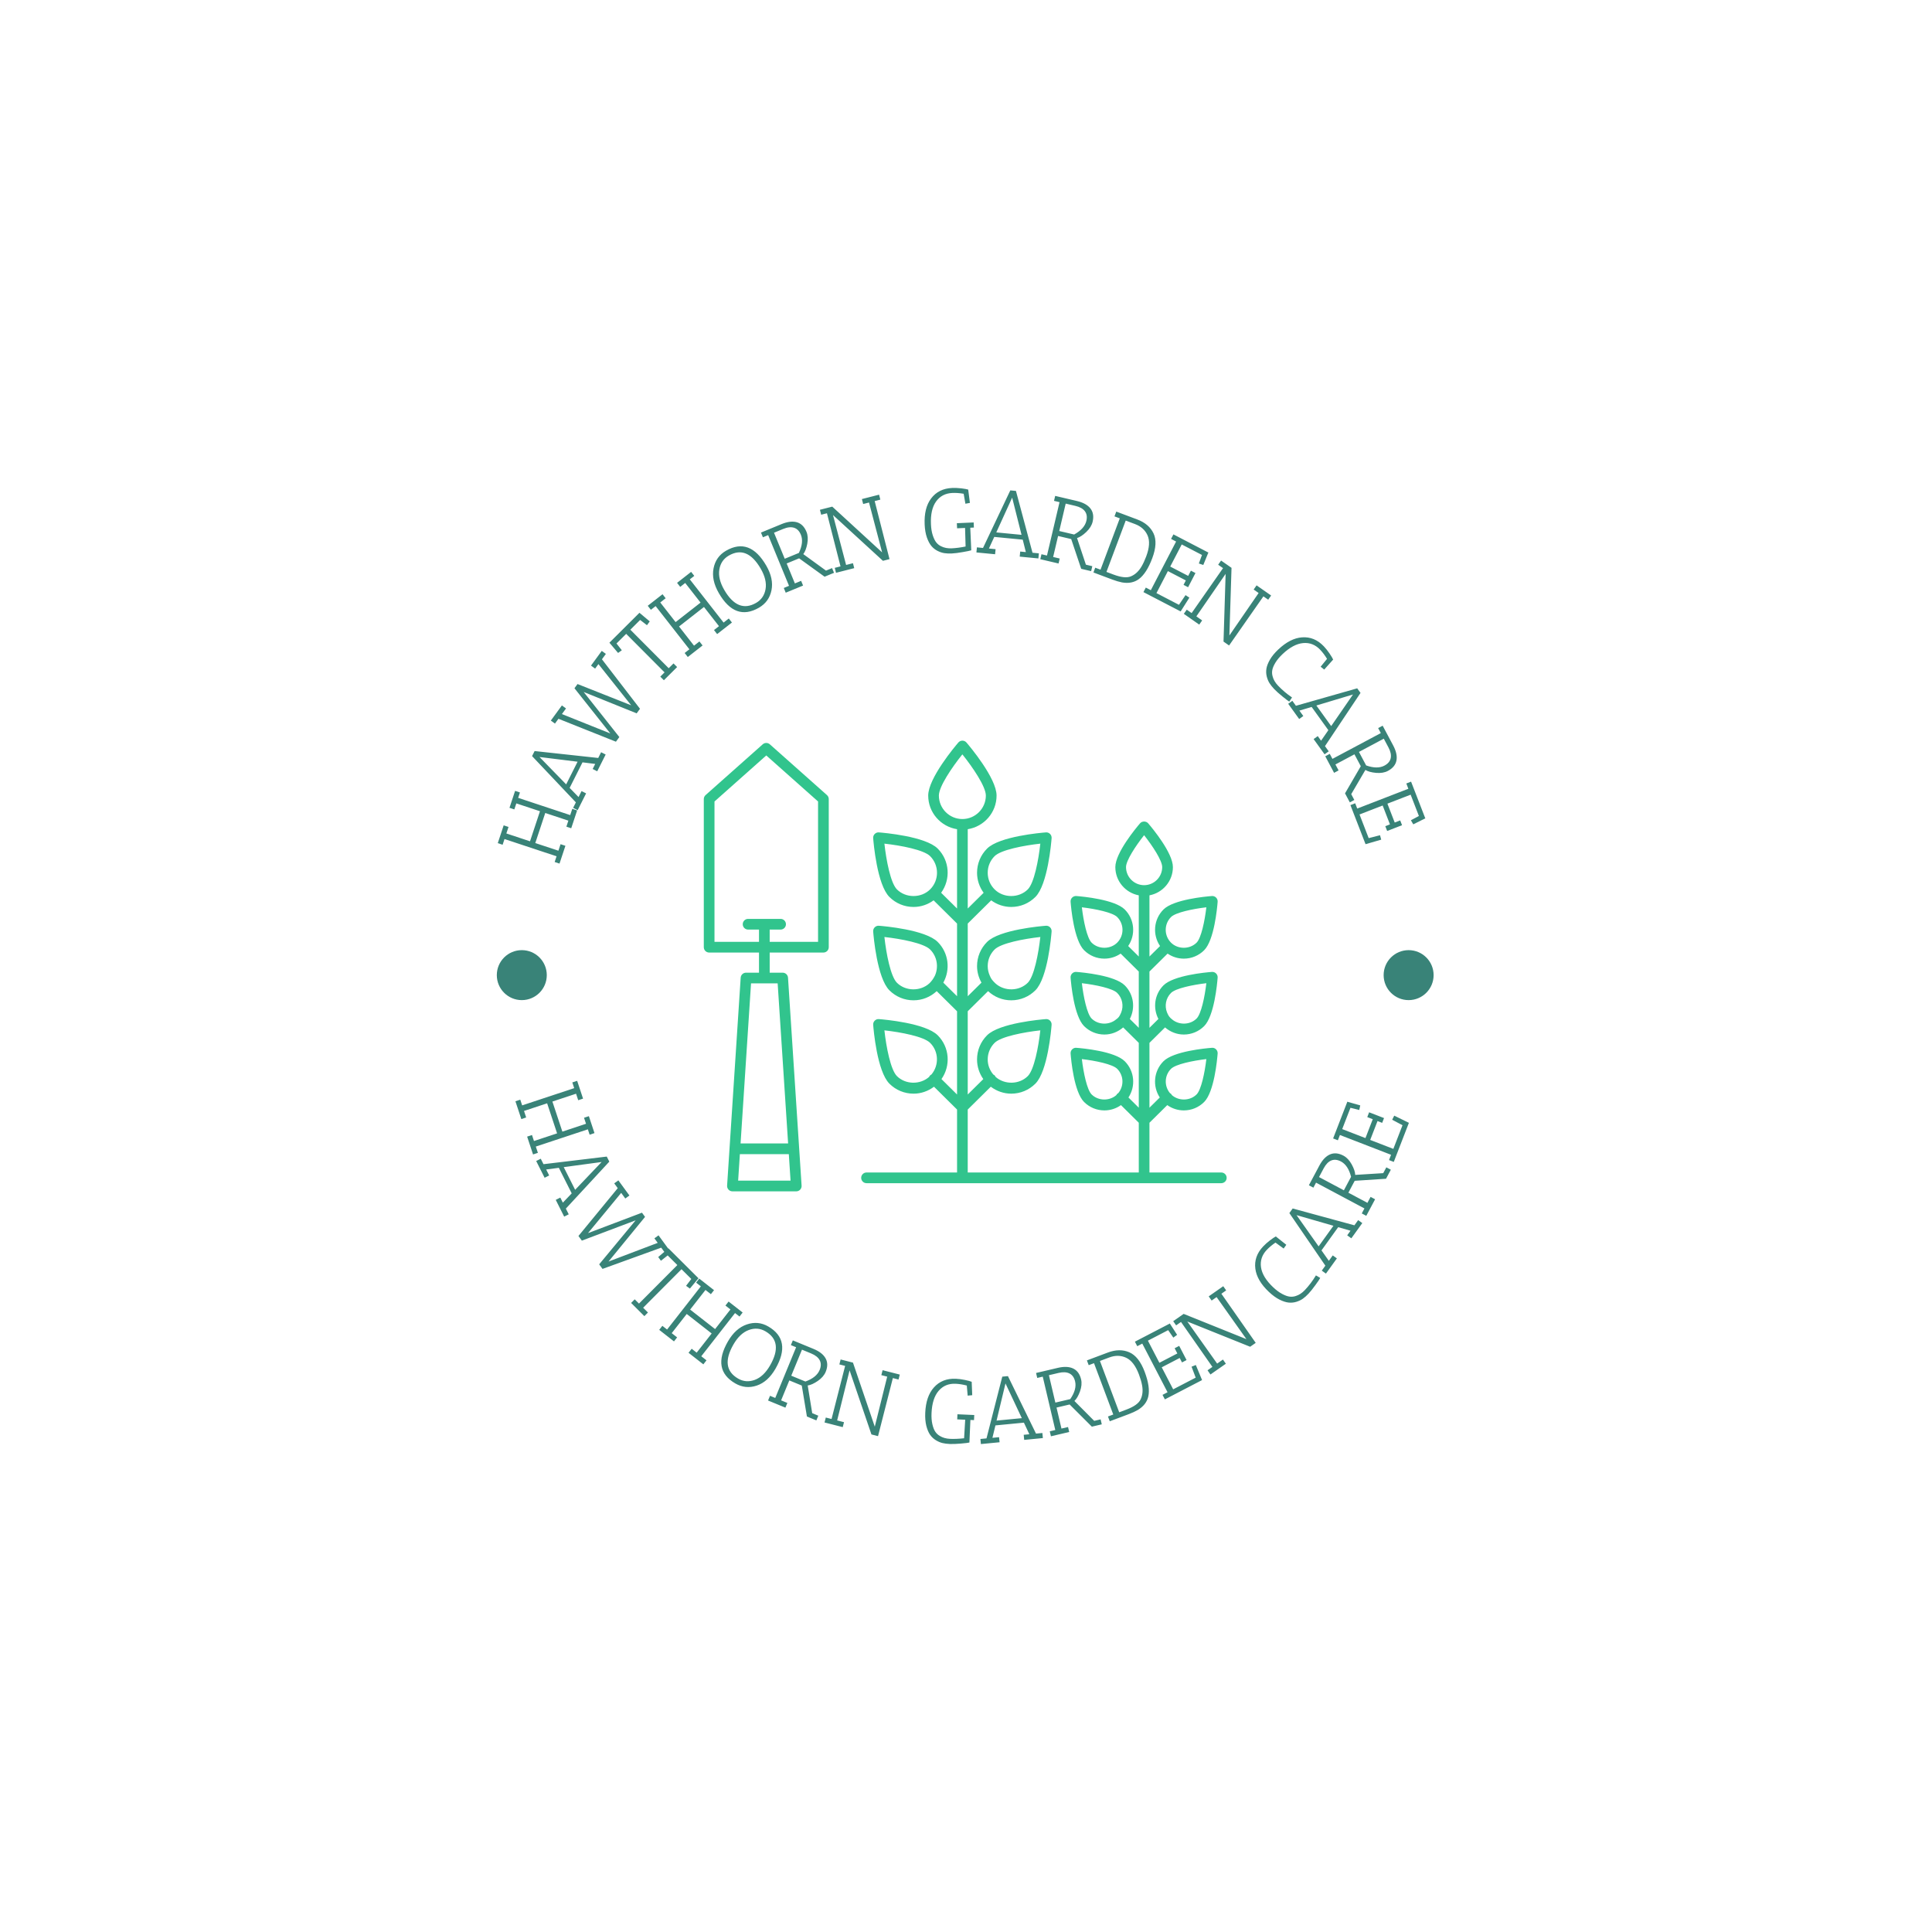 <?xml version="1.0" encoding="UTF-8"?>
<svg version="1.1" viewBox="0 0 1000 1000" xmlns="http://www.w3.org/2000/svg">
<rect width="1e3" height="1e3" fill="#fff"/>
<g transform="matrix(.7 0 0 .7 149.58 252.55)">
<svg width="1e3" height="707" data-background-color="#ffffff" viewBox="0 0 396 280" xmlns="http://www.w3.org/2000/svg" xmlns:xlink="http://www.w3.org/1999/xlink">
<g transform="translate(.24 0)">
<svg width="395.52" height="280" viewBox="0 0 395.52 280">
<svg width="395.52" height="280" viewBox="0 0 395.52 280">
<svg width="395.52" height="280" viewBox="0 0 395.52 280">
<svg width="395.52" height="280" viewBox="0 0 395.52 280">
<svg width="395.52" height="280" viewBox="0 0 395.52 280">
<g transform="translate(121.21 74.003)">
<svg width="153.11" height="131.99" viewBox="0 0 153.108 131.993">
<svg class="icon-ef-0" width="153.11" height="131.99" enable-background="new 0 0 100 100" data-fill-palette-color="accent" version="1.1" viewBox="13.326 18.384 73.348 63.232" xml:space="preserve" xmlns="http://www.w3.org/2000/svg" xmlns:xlink="http://www.w3.org/1999/xlink"><g fill="#31c48d" data-fill-palette-color="accent"><path d="m85.924 78.971h-10.076v-6.98l2.499-2.473c0.676 0.478 1.476 0.743 2.321 0.743 1.079 0 2.093-0.42 2.856-1.183 1.409-1.409 1.821-5.908 1.89-6.795 0.017-0.218-0.063-0.433-0.218-0.588-0.155-0.154-0.366-0.24-0.588-0.217-0.888 0.068-5.387 0.48-6.796 1.889-1.378 1.378-1.55 3.513-0.515 5.08l-1.449 1.434v-9.098l2.189-2.167c0.733 0.636 1.65 0.998 2.631 0.999 1.079 0 2.093-0.42 2.856-1.183 1.409-1.409 1.821-5.908 1.89-6.796 0.017-0.218-0.063-0.433-0.218-0.588-0.155-0.154-0.366-0.234-0.588-0.217-0.888 0.068-5.387 0.48-6.796 1.889-1.275 1.275-1.499 3.19-0.709 4.711l-1.255 1.241v-7.894l2.544-2.517c0.666 0.457 1.451 0.707 2.276 0.707 1.079 0 2.093-0.42 2.856-1.183 1.409-1.409 1.821-5.908 1.89-6.796 0.017-0.218-0.063-0.433-0.218-0.588-0.155-0.154-0.372-0.234-0.588-0.217-0.888 0.068-5.387 0.48-6.796 1.89-1.392 1.392-1.549 3.554-0.478 5.124l-1.486 1.47v-8.582c1.869-0.353 3.289-1.992 3.289-3.963 0-1.993-2.89-5.465-3.47-6.142-0.285-0.332-0.854-0.332-1.138 0-0.58 0.676-3.469 4.149-3.469 6.142 0 1.97 1.42 3.609 3.288 3.963v8.582l-1.485-1.47c1.07-1.571 0.913-3.732-0.479-5.124-1.41-1.409-5.908-1.821-6.796-1.89-0.213-0.017-0.433 0.063-0.588 0.217-0.155 0.155-0.234 0.37-0.217 0.588 0.068 0.888 0.48 5.387 1.89 6.796 0.763 0.763 1.777 1.183 2.855 1.183 0.825 0 1.61-0.25 2.277-0.707l2.543 2.517v7.894l-1.254-1.241c0.789-1.521 0.565-3.436-0.71-4.711-1.41-1.409-5.908-1.821-6.796-1.889-0.219-0.022-0.433 0.063-0.588 0.217-0.155 0.155-0.234 0.37-0.217 0.588 0.068 0.888 0.48 5.387 1.89 6.796 0.763 0.763 1.777 1.183 2.855 1.183 0.98 0 1.897-0.362 2.631-0.998l2.189 2.166v9.098l-1.449-1.434c1.035-1.567 0.863-3.702-0.515-5.08-1.409-1.41-5.908-1.822-6.796-1.889-0.219-0.021-0.433 0.063-0.588 0.217-0.155 0.155-0.234 0.37-0.217 0.588 0.068 0.888 0.48 5.387 1.89 6.795 0.763 0.763 1.777 1.183 2.855 1.183 0.845 0 1.645-0.265 2.321-0.743l2.499 2.473v6.98h-23.997v-8.831l3.236-3.202c0.825 0.621 1.815 0.973 2.866 0.974 1.281 0 2.485-0.499 3.391-1.405 1.727-1.727 2.224-7.588 2.274-8.251 0.017-0.218-0.063-0.433-0.217-0.588-0.154-0.154-0.365-0.241-0.588-0.217-0.663 0.051-6.525 0.548-8.251 2.274-0.906 0.905-1.405 2.11-1.405 3.391 0 1.001 0.314 1.95 0.879 2.751l-2.185 2.163v-11.678l2.854-2.824c0.888 0.823 2.029 1.287 3.248 1.286 1.281 0 2.485-0.499 3.391-1.404 1.727-1.726 2.224-7.588 2.274-8.251 0.017-0.218-0.063-0.433-0.217-0.588s-0.365-0.237-0.588-0.217c-0.663 0.051-6.525 0.548-8.251 2.274-0.906 0.906-1.405 2.11-1.405 3.391 0 0.827 0.228 1.613 0.62 2.317l-1.926 1.906v-10.197l3.29-3.256c0.814 0.594 1.784 0.928 2.812 0.928 1.281 0 2.485-0.499 3.391-1.405 1.727-1.726 2.224-7.588 2.274-8.25 0.017-0.218-0.063-0.433-0.217-0.588s-0.365-0.238-0.588-0.217c-0.663 0.051-6.525 0.548-8.251 2.274-0.906 0.906-1.405 2.11-1.405 3.391 0 1.025 0.332 1.993 0.924 2.806l-2.23 2.207v-11.127c2.287-0.363 4.045-2.332 4.045-4.72 0-2.441-3.793-6.938-4.226-7.442-0.143-0.166-0.351-0.262-0.569-0.262s-0.427 0.096-0.569 0.262c-0.433 0.505-4.227 5.001-4.227 7.442 0 2.388 1.759 4.357 4.046 4.72v11.127l-2.232-2.209c1.358-1.874 1.208-4.507-0.479-6.195-1.727-1.726-7.588-2.223-8.251-2.274-0.221-0.021-0.433 0.063-0.588 0.217s-0.234 0.37-0.217 0.588c0.051 0.663 0.548 6.524 2.274 8.25 0.906 0.906 2.11 1.405 3.391 1.405 1.027 0 1.997-0.334 2.812-0.928l3.29 3.256v10.197l-1.927-1.907c1.009-1.823 0.762-4.161-0.784-5.707-1.727-1.727-7.588-2.224-8.251-2.274-0.221-0.019-0.433 0.063-0.588 0.217-0.155 0.155-0.234 0.37-0.217 0.588 0.051 0.663 0.548 6.525 2.274 8.251 0.906 0.906 2.11 1.405 3.391 1.404 1.218 0 2.359-0.464 3.248-1.286l2.854 2.824v11.678l-2.187-2.165c1.314-1.87 1.147-4.47-0.524-6.14-1.727-1.727-7.588-2.224-8.251-2.274-0.221-0.023-0.433 0.063-0.588 0.217-0.155 0.155-0.234 0.37-0.217 0.588 0.051 0.663 0.548 6.524 2.274 8.251 0.906 0.906 2.11 1.405 3.391 1.405 1.051 0 2.041-0.352 2.867-0.974l3.235 3.202v8.831h-12.7c-0.414 0-0.75 0.336-0.75 0.75s0.336 0.75 0.75 0.75h49.773c0.414 0 0.75-0.336 0.75-0.75s-0.336-0.75-0.75-0.75zm-7.051-14.543c0.644-0.644 3.041-1.143 4.958-1.367-0.224 1.916-0.723 4.312-1.368 4.957-0.924 0.924-2.504 0.948-3.476 0.091-0.033-0.059-0.062-0.119-0.111-0.169-0.043-0.043-0.096-0.067-0.146-0.098-0.832-0.996-0.792-2.479 0.143-3.414zm0-10.647c0.644-0.644 3.041-1.142 4.958-1.367-0.224 1.916-0.722 4.312-1.368 4.957-0.907 0.907-2.443 0.945-3.419 0.138-0.358-0.283-0.526-0.488-0.732-0.993-0.363-0.914-0.177-1.997 0.561-2.735zm0-10.647c0.644-0.644 3.041-1.143 4.958-1.367-0.224 1.917-0.722 4.313-1.368 4.958-0.959 0.959-2.631 0.959-3.59 0-0.99-0.99-0.99-2.601 0-3.591zm-11.14 3.591c-0.644-0.644-1.143-3.041-1.367-4.958 1.916 0.224 4.313 0.723 4.958 1.367 0.99 0.99 0.99 2.601 0 3.591-0.959 0.959-2.632 0.959-3.591 0zm0 10.646c-0.644-0.644-1.143-3.041-1.367-4.957 1.916 0.224 4.313 0.722 4.958 1.367 0.738 0.738 0.924 1.821 0.561 2.735-0.254 0.598-0.366 0.728-0.732 0.993-0.976 0.807-2.513 0.769-3.42-0.138zm0 10.647c-0.644-0.644-1.143-3.041-1.367-4.957 1.916 0.224 4.313 0.722 4.958 1.367 0.935 0.935 0.975 2.419 0.143 3.415-0.05 0.031-0.103 0.055-0.146 0.097-0.049 0.05-0.078 0.11-0.111 0.169-0.972 0.857-2.553 0.833-3.477-0.091zm4.827-31.895c0-0.911 1.342-2.958 2.538-4.472 1.197 1.514 2.539 3.561 2.539 4.472 0 1.4-1.139 2.539-2.539 2.539s-2.538-1.139-2.538-2.539zm-18.437 24.663c0.886-0.886 4.098-1.5 6.416-1.756-0.255 2.318-0.869 5.53-1.756 6.416-1.202 1.202-3.259 1.232-4.52 0.113-0.035-0.074-0.076-0.147-0.138-0.209-0.054-0.055-0.119-0.089-0.183-0.123-0.5-0.593-0.785-1.327-0.785-2.111 0-0.881 0.343-1.708 0.966-2.33zm0-13.098c0.886-0.886 4.098-1.5 6.416-1.755-0.255 2.318-0.869 5.53-1.756 6.416-1.209 1.209-3.284 1.234-4.543 0.095-0.393-0.383-0.607-0.616-0.787-1.077-0.189-0.419-0.295-0.874-0.296-1.348 0-0.88 0.343-1.708 0.966-2.331zm0-13.097c0.886-0.886 4.098-1.5 6.416-1.755-0.254 2.318-0.869 5.529-1.756 6.416-1.245 1.245-3.416 1.245-4.66 0-0.623-0.623-0.965-1.45-0.966-2.33s0.343-1.708 0.966-2.331zm-13.705 4.661c-0.886-0.886-1.5-4.097-1.754-6.416 2.318 0.254 5.529 0.869 6.416 1.755 1.285 1.285 1.285 3.376 0 4.661-1.246 1.245-3.416 1.245-4.662 0zm0 13.097c-0.886-0.886-1.5-4.098-1.754-6.416 2.318 0.255 5.53 0.869 6.416 1.755 0.993 0.994 1.21 2.466 0.666 3.678-0.224 0.444-0.475 0.784-0.784 1.078-1.259 1.139-3.334 1.114-4.544-0.095zm0 13.097c-0.886-0.886-1.5-4.098-1.754-6.416 2.318 0.255 5.53 0.869 6.416 1.756 1.217 1.217 1.266 3.15 0.177 4.443-0.063 0.034-0.127 0.068-0.18 0.121-0.061 0.062-0.102 0.135-0.138 0.209-1.261 1.119-3.318 1.089-4.521-0.113zm5.887-39.358c0-1.253 1.837-3.958 3.296-5.778 1.459 1.819 3.295 4.523 3.295 5.778 0 1.817-1.479 3.296-3.295 3.296-1.817 0-3.296-1.478-3.296-3.296z" data-fill-palette-color="accent"/><path d="m22.589 18.899c-0.284-0.253-0.712-0.253-0.996 0l-8.015 7.124c-0.16 0.142-0.252 0.346-0.252 0.561v20.78c0 0.414 0.336 0.75 0.75 0.75h6.994v2.825h-1.82c-0.395 0-0.723 0.307-0.749 0.702l-1.906 29.176c-0.013 0.207 0.06 0.41 0.201 0.562 0.142 0.151 0.34 0.237 0.547 0.237h8.954c0.208 0 0.406-0.086 0.548-0.237s0.214-0.354 0.201-0.562l-1.906-29.176c-0.026-0.395-0.354-0.701-0.749-0.702h-1.821v-2.825h7.536c0.414 0 0.75-0.336 0.75-0.75v-20.78c0-0.214-0.092-0.418-0.252-0.561l-8.015-7.124zm-4.445 61.217 0.243-3.721h6.866l0.244 3.721h-7.353zm7.011-5.221h-6.67l1.468-22.456h3.735l1.467 22.456zm4.201-28.281h-6.786v-1.722h1.531c0.414 0 0.75-0.336 0.75-0.75s-0.336-0.75-0.75-0.75h-4.561c-0.414 0-0.75 0.336-0.75 0.75s0.336 0.75 0.75 0.75h1.53v1.722h-6.244v-19.693l7.265-6.458 7.265 6.458v19.693z" data-fill-palette-color="accent"/></g></svg>
</svg>
</g>
<path d="m84.12 94.441-1.73 5.224-1.419-0.47 0.583-1.761-6.769-2.243-2.917 8.804 6.769 2.243 0.632-1.907 1.419 0.469-1.728 5.214-1.418-0.47 0.554-1.672-15.241-5.05-0.554 1.673-1.418-0.47 1.727-5.214 1.419 0.47-0.632 1.907 6.926 2.295 2.917-8.804-6.926-2.295-0.584 1.761-1.418-0.47 1.643-4.959 1.419 0.47-0.522 1.574 15.241 5.05 0.609-1.839zm8.355-16.369-2.469 4.907-1.335-0.672 0.746-1.482-3.723-0.466-3.766 7.484 2.606 2.684 0.88-1.749 1.335 0.672-2.47 4.906-1.334-0.672 0.806-1.601-12.827-13.551 0.745-1.482 18.628 2.026 0.843-1.675zm-8.223 2.103-11.154-1.379 7.814 8.016zm-5.599-12.569-1.027 1.406-1.207-0.881 3.241-4.435 1.207 0.882-1.204 1.647 14.179 5.679-10.503-13.241 0.9-1.232 15.709 6.222-9.589-12.063-0.967 1.323-1.207-0.882 3.15-4.309 1.207 0.881-1.156 1.581 11.147 14.491-0.979 1.339-15.516-6.259 10.445 13.198-0.997 1.365zm34.751-15.153-3.877 3.862-1.055-1.058 1.249-1.244-11.237-11.28-2.833 2.822 1.556 1.985-1.094 0.785-2.538-3 8.798-8.764 3.012 2.527-0.811 1.114-2.001-1.542-2.87 2.859 11.237 11.279 1.409-1.403zm16.05-13.038-4.335 3.389-0.921-1.178 1.462-1.142-4.392-5.619-7.307 5.712 4.392 5.619 1.583-1.238 0.92 1.177-4.328 3.383-0.92-1.177 1.389-1.085-9.888-12.65-1.388 1.085-0.921-1.177 4.328-3.383 0.92 1.177-1.583 1.238 4.493 5.748 7.308-5.711-4.494-5.749-1.461 1.143-0.92-1.178 4.116-3.217 0.92 1.177-1.307 1.022 9.888 12.65 1.526-1.194zm-3.842-8.618c-1.477-2.558-1.991-4.979-1.54-7.262 0.45-2.283 1.666-3.997 3.647-5.141 4.635-2.676 8.567-1.218 11.797 4.374 1.47 2.546 1.976 4.948 1.518 7.204-0.459 2.256-1.685 3.959-3.678 5.11-4.634 2.676-8.549 1.248-11.744-4.285zm1.571-0.967c2.667 4.617 5.784 5.894 9.354 3.833 1.535-0.886 2.457-2.236 2.767-4.049 0.304-1.81-0.17-3.797-1.42-5.963-2.667-4.617-5.781-5.896-9.345-3.838-1.541 0.89-2.465 2.244-2.771 4.063-0.3 1.816 0.172 3.8 1.415 5.954zm12.878-16.006-1.534 0.632-0.569-1.382 6.06-2.495c1.728-0.711 3.217-0.886 4.466-0.523 1.251 0.369 2.184 1.3 2.799 2.792 0.408 0.991 0.485 2.163 0.232 3.516-0.262 1.348-0.65 2.355-1.164 3.02l6.647 4.83 1.782-0.733 0.569 1.381-2.763 1.138-7.453-5.379-3.649 1.502 2.404 5.842 1.83-0.754 0.569 1.382-5.079 2.091-0.569-1.382 1.534-0.631zm4.402-1.812-2.687 1.106 3.139 7.623 4.145-1.706c0.988-2.093 1.181-3.871 0.58-5.332-0.442-1.073-1.104-1.752-1.986-2.035-0.882-0.284-1.945-0.169-3.191 0.344zm12.814-4.593-1.688 0.431-0.37-1.448 3.615-0.923 14.599 13.396-3.835-14.602-1.718 0.438-0.369-1.448 5.032-1.285 0.37 1.448-1.658 0.423 4.343 17.004-1.927 0.493-14.622-13.401 3.838 14.612 2.007-0.512 0.37 1.448-5.332 1.361-0.37-1.448 1.687-0.431zm40.446 4.301-2.337 0.102-0.066-1.492 4.921-0.217 0.066 1.493-1.061 0.047 0.291 6.609c-0.304 0.117-1.118 0.29-2.442 0.52-1.324 0.237-2.404 0.374-3.242 0.411-0.83 0.037-1.557 7e-3 -2.18-0.09-0.623-0.089-1.286-0.308-1.989-0.655-0.703-0.354-1.309-0.833-1.817-1.436-0.508-0.604-0.95-1.44-1.327-2.51-0.371-1.078-0.588-2.34-0.652-3.788-0.141-3.206 0.483-5.74 1.873-7.603 1.455-1.948 3.514-2.981 6.177-3.098 0.817-0.036 1.705 1e-3 2.666 0.11 0.954 0.116 1.633 0.238 2.038 0.364l0.501 3.898-1.32 0.244-0.51-2.918c-1.171-0.203-2.275-0.281-3.311-0.236-2.045 0.09-3.635 0.924-4.769 2.5-1.127 1.576-1.628 3.795-1.502 6.658 0.054 1.235 0.229 2.307 0.523 3.215 0.295 0.916 0.639 1.619 1.032 2.111s0.87 0.869 1.432 1.134c0.886 0.449 1.919 0.647 3.1 0.596 1.18-0.052 2.534-0.229 4.061-0.53zm21.471 8.927-5.468-0.529 0.144-1.487 1.652 0.16-0.912-3.64-8.339-0.805-1.561 3.4 1.949 0.189-0.144 1.487-5.467-0.528 0.144-1.487 1.785 0.172 7.995-16.859 1.652 0.159 4.846 18.1 1.867 0.18zm-4.934-6.906-2.747-10.898-4.649 10.183zm11.126-9.571-1.615-0.38 0.342-1.455 6.38 1.5c1.819 0.428 3.131 1.152 3.936 2.174 0.802 1.029 1.019 2.329 0.65 3.9-0.246 1.044-0.865 2.041-1.858 2.994-0.998 0.944-1.9 1.536-2.704 1.778l2.592 7.797 1.876 0.441-0.342 1.454-2.909-0.683-2.928-8.713-3.842-0.903-1.445 6.15 1.926 0.453-0.342 1.454-5.347-1.257 0.342-1.454 1.615 0.379zm4.635 1.089-2.829-0.665-1.886 8.026 4.364 1.025c2.022-1.126 3.214-2.459 3.575-3.997 0.266-1.13 0.123-2.067-0.43-2.811-0.552-0.744-1.483-1.27-2.794-1.578zm13.009 3.654-1.553-0.583 0.525-1.399 6.136 2.302c2.297 0.862 3.887 2.218 4.77 4.068 0.883 1.851 0.76 4.281-0.369 7.291-1.115 2.972-2.432 5.014-3.949 6.124-1.334 0.975-2.966 1.295-4.895 0.96-0.848-0.165-1.809-0.448-2.884-0.851l-5.499-2.064 0.525-1.399 1.553 0.583zm4.458 1.672-2.721-1.02-5.64 15.032 2.084 0.782c2.258 0.847 3.968 1.012 5.131 0.494 1.224-0.524 2.242-1.478 3.054-2.86 0.48-0.811 0.937-1.792 1.369-2.943 0.955-2.547 1.09-4.599 0.405-6.155-0.686-1.556-1.913-2.666-3.682-3.33zm12.035 5.115-1.473-0.765 0.689-1.326 10.261 5.329-0.089 0.128-1.423 3.499-1.307-0.435 0.923-2.493-5.935-3.082-3.363 6.475 5.259 2.731 0.793-1.528 1.335 0.694-2.156 4.152-1.335-0.694 0.674-1.298-5.259-2.731-3.348 6.447 6.594 3.425 1.924-2.833 1.127 0.736-2.56 4.035-10.892-5.656 0.688-1.326 1.473 0.764zm13.744 7.791-1.428-0.998 0.856-1.224 3.058 2.137-0.626 19.803 8.563-12.433-1.453-1.016 0.856-1.225 4.258 2.976-0.856 1.224-1.403-0.979-10.053 14.385-1.63-1.14 0.616-19.824-8.57 12.442 1.698 1.187-0.856 1.225-4.511-3.153 0.856-1.224 1.428 0.997zm28.463 23.912c-1.407-1.487-3.077-2.143-5.011-1.968-1.93 0.18-3.935 1.254-6.016 3.223-0.898 0.85-1.595 1.684-2.089 2.501-0.499 0.822-0.805 1.543-0.92 2.161-0.114 0.619-0.087 1.228 0.081 1.825 0.241 0.964 0.76 1.868 1.558 2.711 1.237 1.308 2.617 2.476 4.138 3.504l-0.806 1.217c-0.287-0.153-0.951-0.655-1.992-1.505-1.046-0.846-1.857-1.573-2.433-2.182-0.571-0.604-1.024-1.172-1.36-1.707-0.34-0.529-0.609-1.173-0.806-1.932-0.193-0.763-0.228-1.535-0.104-2.314s0.466-1.661 1.028-2.646c0.572-0.986 1.384-1.977 2.437-2.973 2.331-2.205 4.655-3.392 6.973-3.561 2.425-0.176 4.553 0.704 6.385 2.64 0.562 0.594 1.116 1.29 1.663 2.088 0.537 0.797 0.89 1.39 1.059 1.778l-2.618 2.931-1.048-0.838 1.871-2.295c-0.613-1.018-1.277-1.904-1.99-2.658zm1.273 30.608-3.209-4.458 1.213-0.873 0.969 1.347 2.134-3.085-4.894-6.8-3.585 1.07 1.143 1.589-1.212 0.873-3.209-4.458 1.213-0.873 1.047 1.455 17.946-5.109 0.969 1.346-10.408 15.581 1.096 1.522zm1.937-8.263 6.38-9.253-10.721 3.222zm14.532 2.049-0.78-1.464 1.319-0.703 3.082 5.785c0.878 1.649 1.199 3.113 0.962 4.391-0.244 1.282-1.078 2.303-2.503 3.062-0.946 0.504-2.104 0.696-3.475 0.578-1.368-0.127-2.408-0.414-3.12-0.86l-4.15 7.092 0.906 1.701-1.319 0.703-1.405-2.638 4.617-7.947-1.856-3.484-5.575 2.97 0.93 1.747-1.319 0.702-2.583-4.847 1.319-0.703 0.78 1.464zm2.239 4.202-1.366-2.565-7.276 3.877 2.107 3.956c2.181 0.776 3.969 0.793 5.363 0.05 1.025-0.546 1.635-1.271 1.83-2.177 0.194-0.906-0.025-1.953-0.658-3.141zm5.828 12.1-0.599-1.547 1.393-0.54 4.174 10.783-0.152 0.037-3.381 1.684-0.693-1.19 2.341-1.26-2.414-6.237-6.804 2.633 2.139 5.526 1.605-0.621 0.543 1.403-4.363 1.689-0.543-1.403 1.364-0.528-2.138-5.526-6.776 2.622 2.682 6.929 3.317-0.852 0.358 1.297-4.589 1.334-4.43-11.446 1.394-0.539 0.599 1.547zm-256.33 107.09-1.731-5.223 1.419-0.47 0.583 1.761 6.77-2.243-2.917-8.804-6.77 2.242 0.632 1.908-1.418 0.47-1.728-5.214 1.419-0.47 0.554 1.673 15.241-5.05-0.555-1.673 1.419-0.47 1.727 5.214-1.418 0.47-0.632-1.907-6.926 2.295 2.917 8.804 6.926-2.295-0.583-1.761 1.418-0.47 1.643 4.96-1.418 0.47-0.522-1.575-15.241 5.049 0.61 1.839zm9.117 18.207-2.47-4.907 1.335-0.672 0.746 1.482 2.592-2.712-3.766-7.483-3.709 0.493 0.88 1.749-1.334 0.672-2.47-4.906 1.335-0.672 0.806 1.602 18.526-2.229 0.746 1.482-12.726 13.753 0.843 1.676zm3.21-7.857 7.753-8.137-11.094 1.5zm12.475-0.477-1.028-1.406 1.207-0.882 3.241 4.435-1.207 0.882-1.204-1.648-9.716 11.786 15.805-5.986 0.9 1.231-10.698 13.078 14.405-5.474-0.967-1.323 1.207-0.881 3.15 4.31-1.207 0.881-1.155-1.581-17.191 6.221-0.979-1.34 10.675-12.882-15.747 5.943-0.997-1.364zm7.795 37.475-3.877-3.862 1.054-1.059 1.249 1.244 11.237-11.28-2.833-2.822-1.979 1.564-0.789-1.092 2.99-2.549 8.797 8.764-2.515 3.022-1.117-0.807 1.534-2.007-2.869-2.858-11.237 11.28 1.409 1.403zm17.274 14.119-4.336-3.389 0.92-1.177 1.462 1.142 4.391-5.618-7.307-5.712-4.392 5.619 1.583 1.237-0.92 1.177-4.327-3.382 0.92-1.177 1.388 1.085 9.888-12.65-1.389-1.085 0.921-1.178 4.327 3.383-0.92 1.177-1.583-1.237-4.493 5.748 7.307 5.712 4.493-5.749-1.461-1.142 0.92-1.177 4.116 3.217-0.92 1.178-1.307-1.022-9.888 12.65 1.527 1.193zm7.204-6.722c1.477-2.558 3.317-4.213 5.52-4.964s4.295-0.554 6.276 0.59c4.635 2.676 5.337 6.81 2.108 12.403-1.471 2.546-3.297 4.185-5.481 4.915-2.183 0.731-4.271 0.521-6.264-0.63-4.634-2.677-5.354-6.781-2.159-12.314zm1.623 0.878c-2.666 4.616-2.214 7.955 1.356 10.017 1.534 0.886 3.165 1.01 4.89 0.372 1.719-0.641 3.204-2.045 4.454-4.21 2.666-4.617 2.217-7.954-1.346-10.012-1.541-0.89-3.176-1.013-4.904-0.369-1.723 0.647-3.206 2.048-4.45 4.202zm18.341 0.84-1.535-0.632 0.569-1.382 6.061 2.495c1.728 0.712 2.908 1.636 3.539 2.772 0.629 1.144 0.636 2.462 0.022 3.954-0.408 0.991-1.178 1.878-2.31 2.66-1.136 0.774-2.12 1.215-2.953 1.326l1.32 8.11 1.782 0.733-0.569 1.382-2.764-1.138-1.505-9.067-3.65-1.502-2.404 5.841 1.829 0.754-0.569 1.381-5.079-2.091 0.569-1.381 1.534 0.631zm4.402 1.812-2.687-1.106-3.139 7.623 4.146 1.707c2.175-0.791 3.564-1.917 4.165-3.378 0.442-1.074 0.45-2.022 0.023-2.844s-1.263-1.489-2.508-2.002zm9.949 3.643-1.687-0.431 0.369-1.448 3.615 0.923 6.389 18.755 3.635-14.653-1.717-0.439 0.37-1.447 5.032 1.285-0.37 1.448-1.657-0.424-4.343 17.004-1.927-0.492-6.406-18.77-3.638 14.663 2.007 0.513-0.37 1.447-5.332-1.361 0.37-1.448 1.687 0.431zm35.161 15.765-2.337-0.102 0.066-1.493 4.921 0.216-0.066 1.493-1.06-0.046-0.291 6.609c-0.313 0.089-1.14 0.191-2.479 0.304-1.339 0.12-2.427 0.161-3.265 0.124-0.83-0.036-1.552-0.13-2.164-0.281-0.612-0.144-1.254-0.419-1.923-0.827-0.67-0.415-1.231-0.945-1.684-1.59-0.453-0.646-0.82-1.518-1.102-2.617-0.275-1.106-0.38-2.383-0.316-3.831 0.141-3.205 0.985-5.675 2.533-7.408 1.62-1.813 3.762-2.661 6.425-2.544 0.817 0.036 1.699 0.15 2.646 0.343 0.94 0.2 1.606 0.381 1.998 0.542l0.157 3.927-1.336 0.127-0.252-2.951c-1.149-0.305-2.241-0.48-3.278-0.526-2.045-0.09-3.702 0.6-4.97 2.071-1.261 1.471-1.955 3.638-2.081 6.5-0.054 1.236 0.026 2.319 0.239 3.25 0.213 0.937 0.494 1.668 0.842 2.193 0.349 0.524 0.791 0.942 1.327 1.255 0.844 0.525 1.856 0.814 3.036 0.865 1.181 0.052 2.545-5e-3 4.093-0.17zm22.746 5.375-5.468 0.528-0.143-1.487 1.651-0.159-1.591-3.398-8.339 0.806-0.881 3.636 1.949-0.188 0.143 1.487-5.467 0.528-0.143-1.487 1.784-0.173 4.621-18.078 1.652-0.159 8.221 16.837 1.867-0.18zm-6.165-5.834-4.782-10.17-2.614 10.885zm6.131-12.155-1.615 0.379-0.342-1.454 6.381-1.5c1.819-0.427 3.316-0.363 4.491 0.194 1.177 0.563 1.95 1.63 2.32 3.202 0.245 1.043 0.135 2.212-0.33 3.507-0.473 1.29-1.016 2.222-1.629 2.797l5.794 5.826 1.876-0.441 0.342 1.455-2.909 0.683-6.502-6.496-3.843 0.903 1.446 6.15 1.926-0.453 0.342 1.455-5.347 1.257-0.342-1.455 1.615-0.38zm4.635-1.09-2.829 0.665 1.886 8.026 4.364-1.026c1.309-1.909 1.782-3.633 1.421-5.172-0.266-1.13-0.812-1.905-1.637-2.325-0.826-0.42-1.894-0.476-3.205-0.168zm10.377-2.854-1.554 0.583-0.525-1.399 6.137-2.302c2.296-0.862 4.386-0.886 6.268-0.074 1.883 0.813 3.389 2.724 4.518 5.735 1.115 2.971 1.467 5.375 1.054 7.21-0.364 1.611-1.382 2.925-3.055 3.942-0.747 0.434-1.658 0.853-2.732 1.256l-5.5 2.063-0.524-1.399 1.553-0.582zm4.457-1.672-2.721 1.021 5.641 15.032 2.084-0.782c2.257-0.847 3.654-1.848 4.189-3.003 0.577-1.2 0.717-2.588 0.419-4.164-0.171-0.926-0.473-1.965-0.905-3.116-0.956-2.547-2.203-4.181-3.743-4.902s-3.195-0.75-4.964-0.086zm9.679-4.065-1.472 0.764-0.689-1.326 10.261-5.329 0.053 0.147 2.045 3.176-1.108 0.819-1.508-2.189-5.936 3.083 3.363 6.475 5.259-2.731-0.793-1.528 1.335-0.693 2.156 4.152-1.335 0.693-0.675-1.298-5.258 2.731 3.348 6.447 6.594-3.424-1.211-3.203 1.251-0.499 1.829 4.415-10.893 5.657-0.688-1.326 1.472-0.765zm11.338-6.335-1.427 0.998-0.856-1.225 3.057-2.137 18.382 7.395-8.732-12.315-1.453 1.015-0.856-1.225 4.257-2.975 0.856 1.225-1.402 0.98 10.053 14.385-1.63 1.139-18.405-7.392 8.739 12.324 1.698-1.186 0.856 1.225-4.511 3.152-0.856-1.225 1.427-0.997zm25.118-21.109c-1.407 1.487-1.969 3.192-1.688 5.113 0.286 1.917 1.47 3.86 3.551 5.829 0.898 0.849 1.769 1.498 2.613 1.946 0.848 0.453 1.584 0.72 2.209 0.8 0.624 0.079 1.23 0.019 1.817-0.182 0.949-0.293 1.823-0.862 2.621-1.705 1.237-1.308 2.327-2.75 3.27-4.326l1.26 0.738c-0.138 0.295-0.602 0.986-1.394 2.072-0.786 1.091-1.467 1.941-2.043 2.55-0.572 0.604-1.115 1.088-1.629 1.452-0.51 0.369-1.138 0.673-1.885 0.912-0.752 0.235-1.52 0.312-2.304 0.231-0.785-0.08-1.685-0.373-2.7-0.88-1.016-0.516-2.05-1.272-3.103-2.269-2.33-2.205-3.644-4.46-3.941-6.765-0.31-2.411 0.451-4.585 2.284-6.522 0.561-0.593 1.225-1.185 1.992-1.775 0.766-0.58 1.338-0.965 1.717-1.156l3.071 2.452-0.779 1.093-2.395-1.741c-0.983 0.668-1.831 1.38-2.544 2.133zm27.973-7.844-3.209 4.458-1.212-0.873 0.969-1.347-3.603-1.045-4.895 6.8 2.152 3.06 1.144-1.589 1.213 0.873-3.209 4.458-1.213-0.873 1.048-1.455-10.541-15.397 0.969-1.346 18.079 4.925 1.096-1.522zm-8.451 0.786-10.799-3.114 6.459 9.144zm-5.091-12.627-0.781 1.464-1.318-0.702 3.081-5.785c0.879-1.649 1.915-2.732 3.109-3.248 1.199-0.513 2.512-0.39 3.936 0.369 0.946 0.504 1.752 1.358 2.419 2.561 0.657 1.207 1 2.23 1.027 3.07l8.201-0.512 0.906-1.701 1.319 0.703-1.405 2.637-9.172 0.602-1.855 3.484 5.575 2.97 0.93-1.746 1.319 0.702-2.583 4.848-1.319-0.703 0.781-1.464zm2.238-4.202-1.366 2.565 7.276 3.876 2.107-3.956c-0.572-2.243-1.555-3.736-2.949-4.479-1.025-0.546-1.968-0.647-2.828-0.304-0.86 0.344-1.607 1.11-2.24 2.298zm4.753-9.752-0.599 1.547-1.394-0.539 4.174-10.783 0.137 0.075 3.634 1.031-0.289 1.347-2.58-0.645-2.414 6.237 6.805 2.634 2.138-5.526-1.605-0.622 0.543-1.403 4.364 1.689-0.543 1.403-1.365-0.528-2.139 5.526 6.775 2.622 2.682-6.929-3.026-1.602 0.608-1.201 4.292 2.103-4.43 11.446-1.394-0.539 0.599-1.548zm-246.9-46.818c0-4.042 3.276-7.318 7.317-7.318 4.042 0 7.318 3.276 7.318 7.318 0 4.041-3.276 7.318-7.318 7.318-4.041 0-7.317-3.277-7.317-7.318zm259.7 0c0-4.042 3.276-7.318 7.318-7.318 4.041 0 7.317 3.276 7.317 7.318 0 4.041-3.276 7.318-7.317 7.318-4.042 0-7.318-3.277-7.318-7.318z" fill="#398378" data-fill-palette-color="primary"/>
</svg>
</svg>
</svg>
</svg>
</svg>
<rect width="395.52" height="280" fill="none" visibility="hidden"/>
</g>
</svg>
</g>
</svg>

